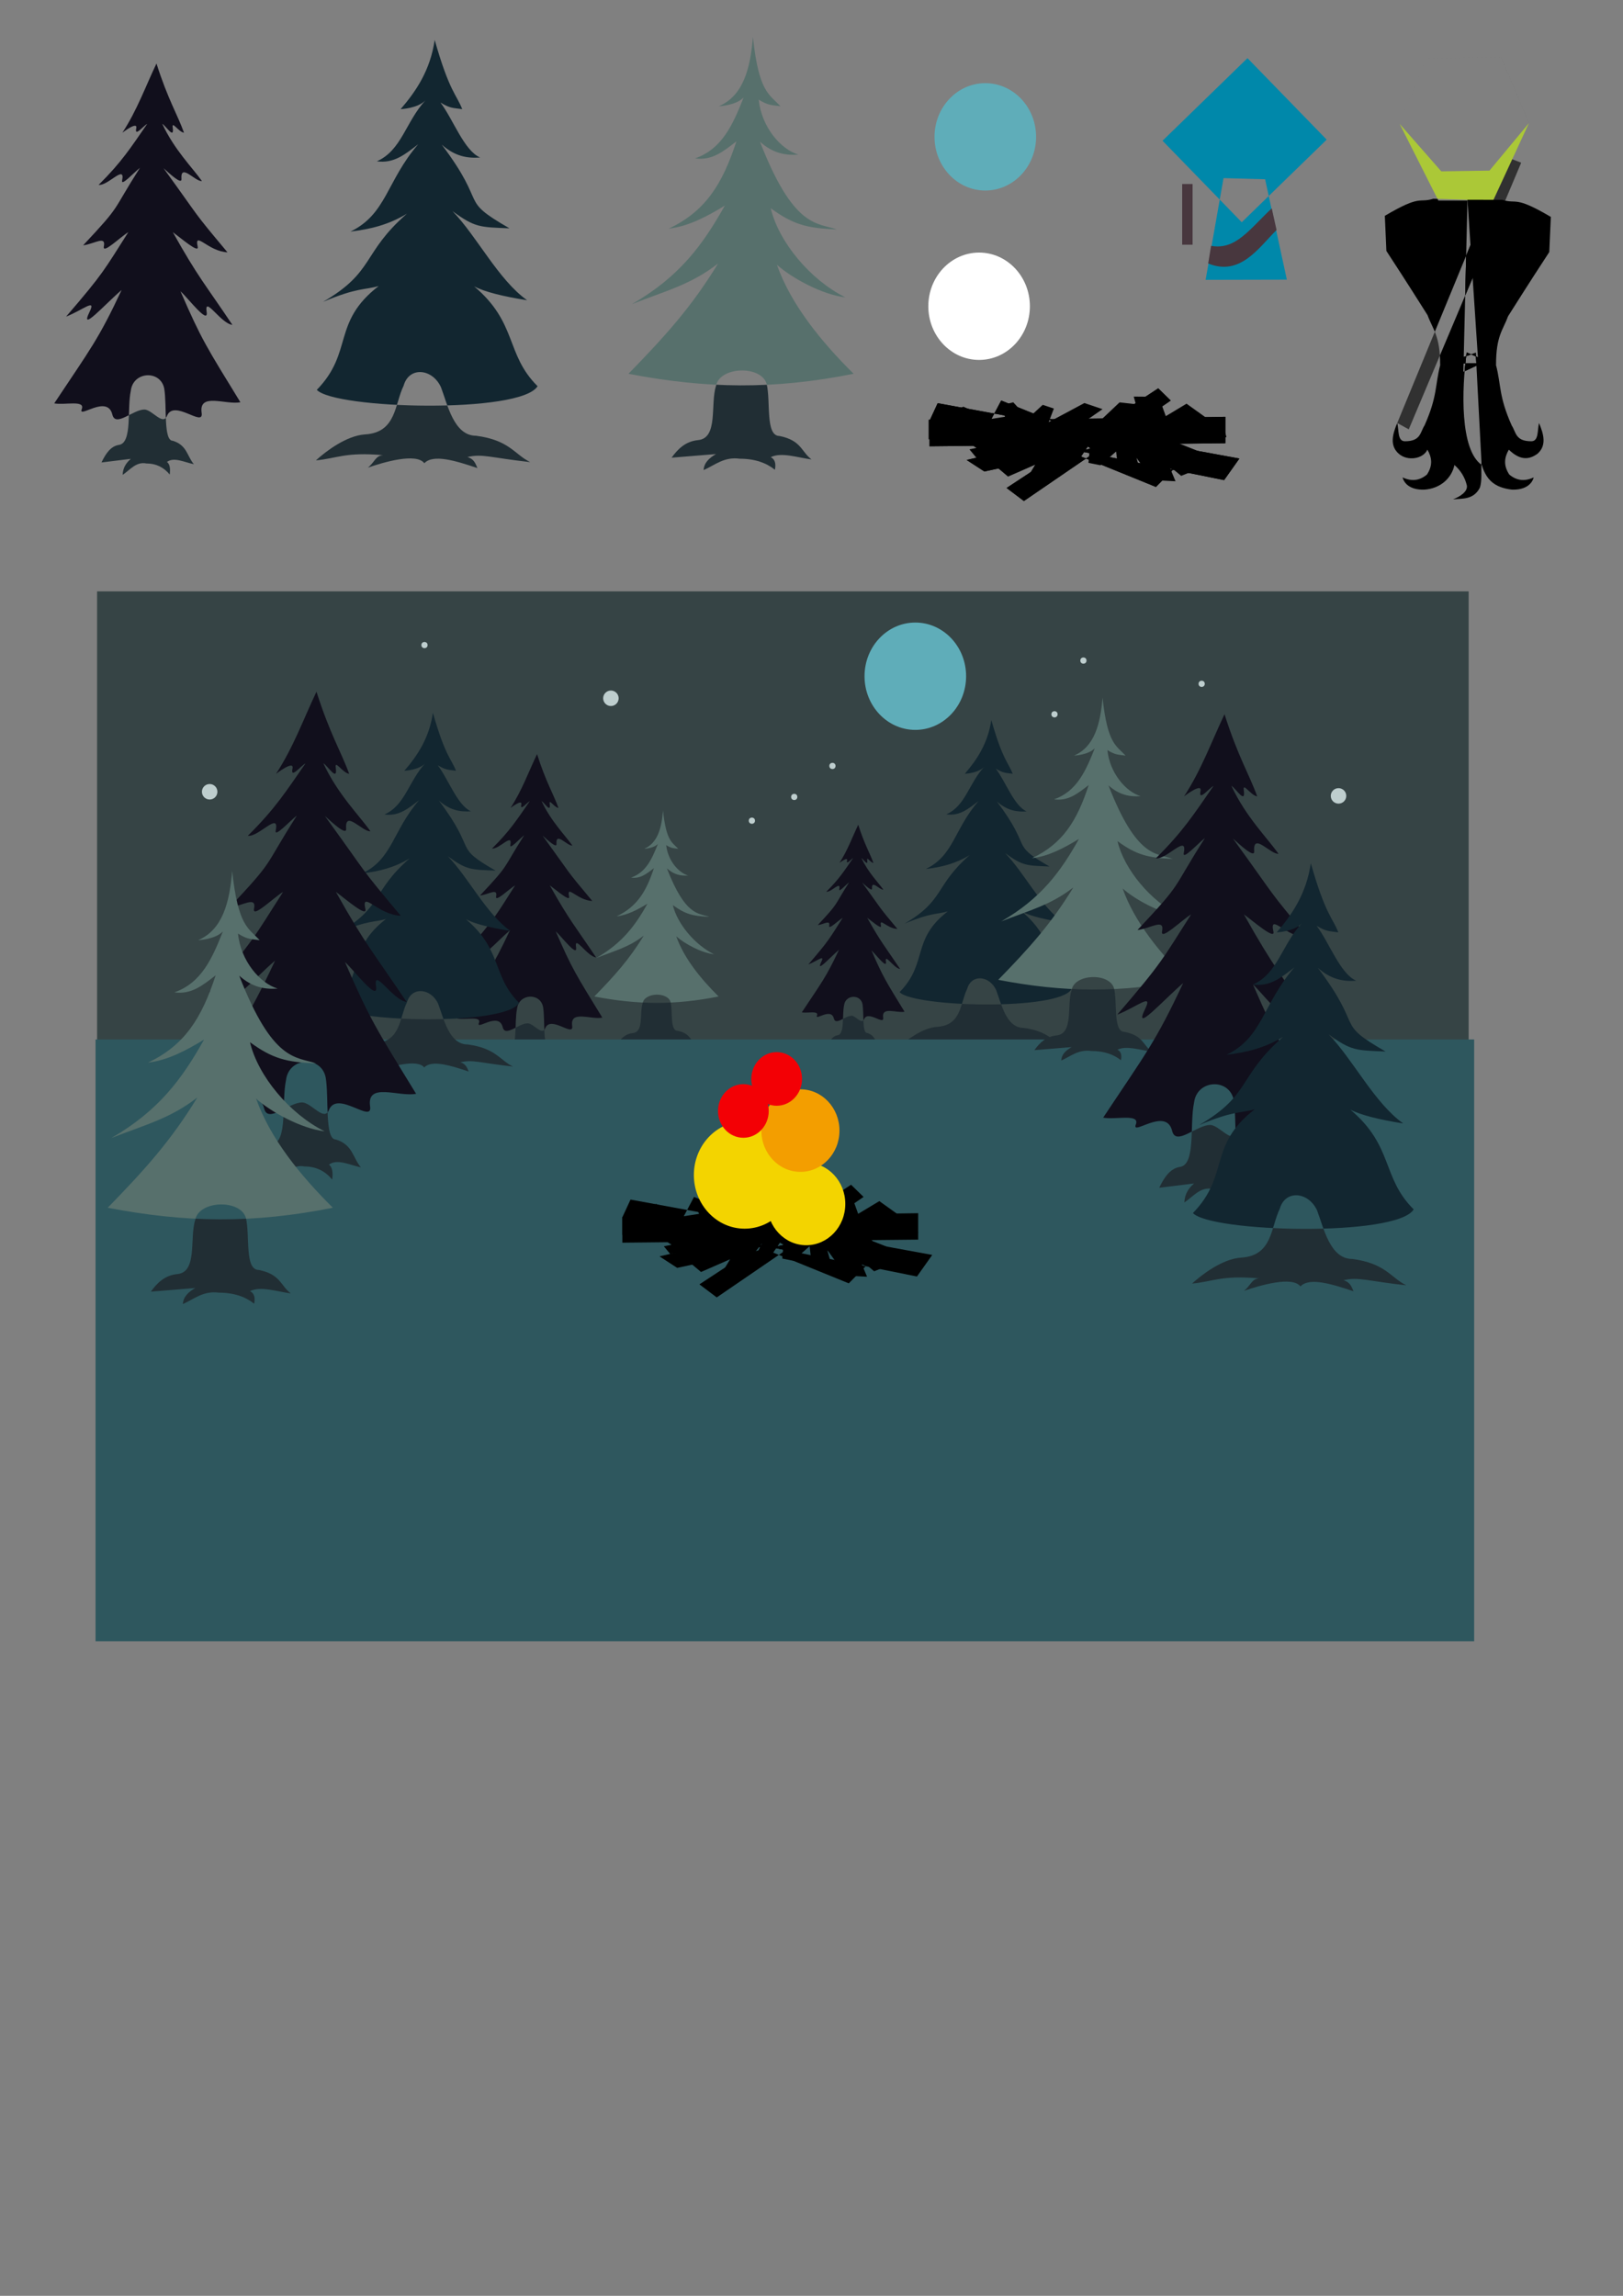 <?xml version="1.0" encoding="UTF-8" standalone="no"?>
<!-- Created with Inkscape (http://www.inkscape.org/) -->

<svg
   xmlns:dc="http://purl.org/dc/elements/1.1/"
   xmlns:cc="http://creativecommons.org/ns#"
   xmlns:rdf="http://www.w3.org/1999/02/22-rdf-syntax-ns#"
   xmlns:svg="http://www.w3.org/2000/svg"
   xmlns="http://www.w3.org/2000/svg"
   xmlns:xlink="http://www.w3.org/1999/xlink"
   xmlns:sodipodi="http://sodipodi.sourceforge.net/DTD/sodipodi-0.dtd"
   xmlns:inkscape="http://www.inkscape.org/namespaces/inkscape"
   width="210mm"
   height="297mm"
   viewBox="0 0 210 297"
   version="1.1"
   id="svg8"
   inkscape:version="0.92.3 (2405546, 2018-03-11)"
   sodipodi:docname="SamuraiJackInspiredConcept.svg"
   inkscape:export-filename="B:\Projetos\2019\2\Multiplayer-Dungeon-Adventure\Multiplayer-Dungeon-Adventure\PSD\SamuraiJackInspiredConcept.png"
   inkscape:export-xdpi="96"
   inkscape:export-ydpi="96">
  <rect x="0" y="0" width="210" height="297" fill="#808080" stroke="none"/>
  <defs
     id="defs2">
    <clipPath
       clipPathUnits="userSpaceOnUse"
       id="clipPath4630">
      <use
         x="0"
         y="0"
         xlink:href="#g4626"
         id="use4632"
         width="100%"
         height="100%" />
    </clipPath>
    <clipPath
       clipPathUnits="userSpaceOnUse"
       id="clipPath4640">
      <use
         x="0"
         y="0"
         xlink:href="#g4636"
         id="use4642"
         width="100%"
         height="100%" />
    </clipPath>
    <clipPath
       clipPathUnits="userSpaceOnUse"
       id="clipPath4650">
      <use
         x="0"
         y="0"
         xlink:href="#g4646"
         id="use4652"
         width="100%"
         height="100%" />
    </clipPath>
    <clipPath
       clipPathUnits="userSpaceOnUse"
       id="clipPath4650-7">
      <use
         x="0"
         y="0"
         xlink:href="#g4646-3"
         id="use4652-2"
         width="100%"
         height="100%" />
    </clipPath>
    <clipPath
       clipPathUnits="userSpaceOnUse"
       id="clipPath4640-9">
      <use
         x="0"
         y="0"
         xlink:href="#g4636-9"
         id="use4642-0"
         width="100%"
         height="100%" />
    </clipPath>
    <clipPath
       clipPathUnits="userSpaceOnUse"
       id="clipPath4640-1">
      <use
         x="0"
         y="0"
         xlink:href="#g4636-1"
         id="use4642-03"
         width="100%"
         height="100%" />
    </clipPath>
    <clipPath
       clipPathUnits="userSpaceOnUse"
       id="clipPath4630-4">
      <use
         x="0"
         y="0"
         xlink:href="#g4626-7"
         id="use4632-8"
         width="100%"
         height="100%" />
    </clipPath>
    <clipPath
       clipPathUnits="userSpaceOnUse"
       id="clipPath4650-5">
      <use
         x="0"
         y="0"
         xlink:href="#g4646-1"
         id="use4652-3"
         width="100%"
         height="100%" />
    </clipPath>
    <clipPath
       clipPathUnits="userSpaceOnUse"
       id="clipPath4650-5-5">
      <use
         x="0"
         y="0"
         xlink:href="#g4646-1-9"
         id="use4652-3-8"
         width="100%"
         height="100%" />
    </clipPath>
    <clipPath
       clipPathUnits="userSpaceOnUse"
       id="clipPath4650-5-5-2">
      <g
         id="use4652-3-8-4"
         inkscape:label="Clip">
        <path
           style="fill:#212e34;fill-opacity:1;stroke:none;stroke-width:0.215px;stroke-linecap:butt;stroke-linejoin:miter;stroke-opacity:1"
           d="m 132.922,165.999 c -0.507,2.355 0.22,6.775 -1.544,7.016 -1.045,0.161 -1.701,1.11 -2.251,2.272 l 3.795,-0.468 c -0.576,0.502 -1.021,1.115 -1.059,2.071 0.968,-0.639 1.741,-1.751 3.089,-1.47 1.312,0.005 2.272,0.544 3.003,1.429 0.104,-0.773 0.015,-1.348 -0.355,-1.63 0.905,-0.677 2.275,0.053 3.483,0.294 -0.887,-1.022 -0.871,-2.465 -2.733,-3.033 -1.238,9.8e-4 -0.735,-4.499 -1.103,-6.749 -0.477,-2.43 -4.019,-2.252 -4.325,0.267 z"
           id="path4912"
           inkscape:connector-curvature="0"
           sodipodi:nodetypes="cccccccccccc" />
        <path
           style="fill:#110f1c;fill-opacity:1;stroke:#000000;stroke-width:0.265px;stroke-linecap:butt;stroke-linejoin:miter;stroke-opacity:0.333"
           d="m 136.241,123.676 c 1.49,4.677 2.717,6.59 3.562,8.954 -0.717,-0.107 -1.596,-1.602 -1.462,-0.673 0.23,1.602 -0.849,-0.176 -1.352,-0.483 1.571,3.388 3.958,5.733 5.135,7.414 -0.892,0.065 -2.804,-2.391 -2.648,-0.276 0.06,0.807 -1.538,-0.69 -2.322,-1.393 4.978,6.858 3.58,5.28 8.275,10.88 -2.5,-0.101 -4.328,-2.868 -3.855,-0.723 0.208,0.945 -2.191,-1.132 -3.216,-1.88 3.241,5.802 4.198,6.756 7.706,11.99 -1.525,-0.179 -3.67,-3.885 -3.331,-1.678 0.269,1.756 -2.435,-1.821 -3.384,-2.665 2.741,6.311 3.362,7.19 7.75,14.354 -1.884,0.377 -5.416,-1.323 -5.012,1.383 0.29,1.942 -3.59,-1.845 -4.488,0.387 -0.525,1.304 -1.939,-0.829 -2.925,-0.826 -1.485,0.005 -3.731,2.341 -4.141,0.652 -0.648,-2.674 -4.481,0.625 -3.96,-0.705 0.48,-1.226 -2.22,-0.486 -3.561,-0.745 4.679,-7.043 5.698,-8.222 8.72,-14.666 -2.199,1.882 -5.537,5.663 -4.127,2.781 0.861,-1.76 -0.91,-0.181 -3.056,0.66 4.927,-5.722 4.909,-6.009 8.051,-10.925 -1.041,0.632 -3.388,2.945 -3.165,1.831 0.29,-1.445 -1.256,-0.295 -2.682,-0.128 5.103,-5.445 3.57,-4.103 7.35,-10.023 -0.786,0.606 -2.484,2.486 -2.304,1.614 0.437,-2.122 -1.862,0.753 -3.041,0.591 3.001,-2.974 4.154,-4.822 6.281,-7.884 -0.442,0.202 -1.677,1.765 -1.413,0.562 0.217,-0.99 -1.794,0.573 -1.794,0.573 1.902,-2.913 2.983,-5.962 4.41,-8.954 z"
           id="path4914"
           inkscape:connector-curvature="0"
           sodipodi:nodetypes="ccsccsccsccsccsssssccsccsccsccscc" />
      </g>
    </clipPath>
    <clipPath
       clipPathUnits="userSpaceOnUse"
       id="clipPath4630-2">
      <use
         x="0"
         y="0"
         xlink:href="#g4626-2"
         id="use4632-1"
         width="100%"
         height="100%" />
    </clipPath>
    <clipPath
       clipPathUnits="userSpaceOnUse"
       id="clipPath4640-3">
      <g
         style="fill:#122630;fill-opacity:1;stroke:none"
         id="use4642-1"
         inkscape:label="Clip">
        <path
           style="fill:#122630;fill-opacity:1;stroke:none;stroke-width:0.327px;stroke-linecap:butt;stroke-linejoin:miter;stroke-opacity:1"
           d="m 97.814,165.727 c -1.176,2.355 -0.906,6.066 -4.999,6.307 -2.424,0.161 -5.077,2.197 -6.353,3.358 2.627,-0.226 3.801,-1.117 8.7,-0.668 -0.982,0.032 -1.112,0.937 -1.978,1.61 2.038,-0.708 6.271,-1.951 7.305,-0.572 1.154,-1.223 4.088,-0.307 6.869,0.626 -0.245,-0.582 -0.445,-1.188 -1.294,-1.425 1.938,-0.464 2.961,0.084 8.122,0.655 -2.057,-1.022 -2.681,-2.843 -6.999,-3.411 -2.871,9.8e-4 -3.69,-4.027 -4.543,-6.276 -1.107,-2.43 -4.123,-2.724 -4.831,-0.205 z"
           id="path1288"
           inkscape:connector-curvature="0"
           sodipodi:nodetypes="cccccccccccc" />
        <path
           style="fill:#122630;fill-opacity:1;stroke:none;stroke-width:0.265px;stroke-linecap:butt;stroke-linejoin:miter;stroke-opacity:0.333"
           d="m 101.83,121.003 c 1.906,6.722 2.85,7.095 3.562,8.954 -1.174,-0.175 -1.522,-0.067 -2.814,-0.856 1.648,2.176 3.052,6.223 5.135,7.113 -1.671,0.121 -3.29,-0.162 -4.97,-1.669 6.134,8.147 2.012,6.94 8.764,10.828 -3.853,-0.156 -4.454,-0.093 -7.371,-2.22 3.173,3.266 5.905,8.857 9.655,11.526 -3.12,-0.496 -5.513,-1.088 -6.857,-1.799 5.636,4.742 4.026,8.758 8.209,12.917 -2.19,3.594 -26.233,2.966 -28.565,0.472 4.78,-4.905 1.905,-8.71 8.003,-13.427 -1.869,0.533 -2.746,0.167 -7.183,2.038 6.732,-3.918 4.971,-6.275 10.838,-11.399 -2.361,1.433 -4.747,2.013 -7.297,2.312 4.665,-2.261 4.643,-6.507 8.753,-11.292 -1.687,1.302 -3.138,2.509 -5.345,2.205 3.199,-1.418 3.727,-5.098 6.281,-7.884 -1.002,1.047 -3.207,1.136 -3.207,1.136 1.999,-2.312 3.845,-5.041 4.41,-8.954 z"
           id="path1290"
           inkscape:connector-curvature="0"
           sodipodi:nodetypes="cccccccccccccccccccc" />
      </g>
    </clipPath>
    <clipPath
       clipPathUnits="userSpaceOnUse"
       id="clipPath4630-3">
      <g
         id="use4632-0"
         inkscape:label="Clip">
        <path
           style="fill:#212e34;fill-opacity:1;stroke:none;stroke-width:0.265px;stroke-linecap:butt;stroke-linejoin:miter;stroke-opacity:1"
           d="m 64.849,163.46 c -0.768,2.355 0.334,6.775 -2.339,7.016 -1.583,0.161 -2.575,1.11 -3.408,2.272 l 5.746,-0.468 c -0.873,0.502 -1.547,1.115 -1.604,2.071 1.466,-0.639 2.637,-1.751 4.677,-1.47 1.987,0.005 3.441,0.544 4.547,1.429 0.157,-0.773 0.023,-1.348 -0.538,-1.63 1.371,-0.677 3.445,0.053 5.274,0.294 -1.343,-1.022 -1.318,-2.465 -4.138,-3.033 -1.875,9.8e-4 -1.114,-4.499 -1.67,-6.749 -0.723,-2.43 -6.086,-2.252 -6.548,0.267 z"
           id="path5068"
           inkscape:connector-curvature="0"
           sodipodi:nodetypes="cccccccccccc" />
        <path
           style="fill:#57706c;fill-opacity:1;stroke:#000000;stroke-width:0.265px;stroke-linecap:butt;stroke-linejoin:miter;stroke-opacity:0.333"
           d="m 69.624,118.33 c 0.77,7.174 2.116,7.392 3.562,8.954 -1.174,-0.175 -1.522,-0.067 -2.814,-0.856 0.368,3.555 2.856,6.435 5.135,7.113 -1.671,0.121 -3.29,-0.162 -4.97,-1.669 4.343,11.168 7.322,10.458 9.945,11.348 -3.853,-0.156 -5.635,-0.613 -8.553,-2.74 1.036,4.365 5.112,9.265 9.655,11.526 -3.04,-0.356 -6.949,-2.517 -8.853,-4.21 1.79,5.102 5.723,9.941 9.922,14.098 -10.282,2.06 -19.075,1.941 -29.132,0 4.78,-4.905 8.171,-8.657 11.593,-14.266 -3.472,2.719 -6.824,3.56 -11.125,5.245 6.163,-3.551 9.185,-7.713 11.994,-12.729 -2.361,1.433 -4.7,2.674 -7.25,2.973 4.735,-2.237 6.944,-5.74 8.753,-11.292 -1.687,1.302 -3.138,2.509 -5.345,2.205 3.536,-1.236 4.922,-4.454 6.281,-7.884 -1.002,1.047 -3.207,1.136 -3.207,1.136 3.154,-1.35 4.071,-4.853 4.41,-8.954 z"
           id="path5070"
           inkscape:connector-curvature="0"
           sodipodi:nodetypes="cccccccccccccccccccc" />
      </g>
    </clipPath>
    <clipPath
       clipPathUnits="userSpaceOnUse"
       id="clipPath4650-0">
      <use
         x="0"
         y="0"
         xlink:href="#g4646-4"
         id="use4652-6"
         width="100%"
         height="100%" />
    </clipPath>
    <clipPath
       clipPathUnits="userSpaceOnUse"
       id="clipPath4630-3-7">
      <use
         x="0"
         y="0"
         xlink:href="#g4626-8-7"
         id="use4632-0-1"
         width="100%"
         height="100%" />
    </clipPath>
    <clipPath
       clipPathUnits="userSpaceOnUse"
       id="clipPath1091">
      <use
         x="0"
         y="0"
         xlink:href="#g1087"
         id="use1093"
         width="100%"
         height="100%" />
    </clipPath>
    <clipPath
       clipPathUnits="userSpaceOnUse"
       id="clipPath1109">
      <use
         x="0"
         y="0"
         xlink:href="#g1105"
         id="use1111"
         width="100%"
         height="100%" />
    </clipPath>
    <clipPath
       clipPathUnits="userSpaceOnUse"
       id="clipPath1109-3">
      <use
         x="0"
         y="0"
         xlink:href="#g1105-3"
         id="use1111-1"
         width="100%"
         height="100%" />
    </clipPath>
    <clipPath
       clipPathUnits="userSpaceOnUse"
       id="clipPath1091-9">
      <use
         x="0"
         y="0"
         xlink:href="#g1087-7"
         id="use1093-4"
         width="100%"
         height="100%" />
    </clipPath>
    <clipPath
       clipPathUnits="userSpaceOnUse"
       id="clipPath1349">
      <g
         inkscape:label="Clip"
         id="use1351">
        <path
           sodipodi:nodetypes="ccccccc"
           inkscape:connector-curvature="0"
           id="path1373"
           d="m 61.81,170.943 -5.008,-9.922 3.496,-8.504 9.638,-0.095 3.591,8.504 -4.63,10.016 z"
           style="fill:#abc837;stroke:none;stroke-width:0.265px;stroke-linecap:butt;stroke-linejoin:miter;stroke-opacity:1" />
        <path
           inkscape:connector-curvature="0"
           id="path1375"
           d="m 50.408,190.059 23.119,-29.132 1.604,1.203 -23.52,29.132 z"
           style="fill:#313131;fill-opacity:1;stroke:none;stroke-width:0.265px;stroke-linecap:butt;stroke-linejoin:miter;stroke-opacity:1" />
        <path
           sodipodi:nodetypes="ccccccc"
           inkscape:connector-curvature="0"
           id="path1377"
           d="m 60.298,152.517 -3.496,8.504 5.386,6.142 6.237,-0.095 5.103,-6.142 -3.591,-8.504 -9.638,0.095"
           style="fill:#241c1c;stroke:none;stroke-width:0.265px;stroke-linecap:butt;stroke-linejoin:miter;stroke-opacity:1" />
        <path
           sodipodi:nodetypes="ccccccccc"
           inkscape:connector-curvature="0"
           id="path1379"
           d="m 61.81,170.943 c -1.928,0.608 -1.508,-0.61 -6.279,2.21 l 0.2,4.544 c 3.109,4.769 3.862,6.004 5.326,8.305 0.664,1.828 1.559,2.5 1.557,6.328 l 2.212,-0.082 h 2.8 l -1.401,-21.171 z"
           style="fill:#241c1f;stroke:none;stroke-width:0.265px;stroke-linecap:butt;stroke-linejoin:miter;stroke-opacity:1" />
        <path
           sodipodi:nodetypes="ccccccccccccccc"
           inkscape:connector-curvature="0"
           id="path1381"
           d="m 62.613,192.33 c -0.673,2.599 -0.334,4.017 -2.032,7.812 -0.552,0.831 -0.454,2.023 -2.485,2.033 -1.038,0.042 -0.808,-1.437 -1.039,-2.362 -0.598,1.416 -1.021,2.915 0.201,3.98 1.124,0.996 3.155,0.677 3.701,-0.533 0.535,0.94 0.765,1.966 -0.055,3.218 -0.923,0.771 -1.95,0.94 -3.157,0.373 0.19,0.752 0.942,1.628 2.788,1.583 2.072,-0.122 3.56,-1.46 3.922,-3.189 0.808,0.715 1.357,1.591 1.606,2.646 0.14,0.784 -0.864,1.447 -1.795,1.795 1.24,-0.11 2.647,0.064 3.467,-1.479 0.333,-0.924 0.146,-2.227 0.219,-3.34 l -0.739,-14.135"
           style="fill:#241c1f;fill-opacity:1;stroke:none;stroke-width:0.265px;stroke-linecap:butt;stroke-linejoin:miter;stroke-opacity:1" />
        <path
           sodipodi:nodetypes="ccccccccc"
           inkscape:connector-curvature="0"
           id="path1383"
           d="m 70.643,170.943 c 1.93,0.608 1.51,-0.61 6.286,2.21 l -0.201,4.544 c -3.112,4.769 -3.866,6.004 -5.331,8.305 -0.665,1.828 -1.56,2.5 -1.558,6.328 l -2.214,-0.082 -2.012,0.94 0.611,-22.112 z"
           style="fill:#241c1f;stroke:none;stroke-width:0.265px;stroke-linecap:butt;stroke-linejoin:miter;stroke-opacity:1" />
        <path
           sodipodi:nodetypes="ccccccccccc"
           inkscape:connector-curvature="0"
           id="path1385"
           d="m 69.839,192.33 c 0.674,2.599 0.334,4.017 2.034,7.812 0.553,0.831 0.454,2.023 2.487,2.033 1.039,0.042 0.809,-1.437 1.041,-2.362 0.598,1.416 1.022,2.915 -0.201,3.98 -1.192,0.868 -2.363,0.777 -3.705,-0.533 -0.536,0.94 -0.765,1.966 0.055,3.218 0.924,0.771 1.952,0.94 3.161,0.373 -0.19,0.752 -0.943,1.628 -2.79,1.583 -2.241,-0.256 -3.328,-1.226 -3.926,-3.189 -2.85,-1.952 -2.605,-9.814 -1.956,-14.56"
           style="fill:#241c1f;fill-opacity:1;stroke:none;stroke-width:0.265px;stroke-linecap:butt;stroke-linejoin:miter;stroke-opacity:1" />
      </g>
    </clipPath>
    <clipPath
       clipPathUnits="userSpaceOnUse"
       id="clipPath1361">
      <use
         x="0"
         y="0"
         xlink:href="#g1357"
         id="use1363"
         width="100%"
         height="100%" />
    </clipPath>
    <clipPath
       clipPathUnits="userSpaceOnUse"
       id="clipPath1407">
      <use
         x="0"
         y="0"
         xlink:href="#g1403"
         id="use1409"
         width="100%"
         height="100%" />
    </clipPath>
  </defs>
  <sodipodi:namedview
     id="base"
     pagecolor="#ffffff"
     bordercolor="#666666"
     borderopacity="1.0"
     inkscape:pageopacity="0.0"
     inkscape:pageshadow="2"
     inkscape:zoom="2.8"
     inkscape:cx="618.94079"
     inkscape:cy="1002.0059"
     inkscape:document-units="mm"
     inkscape:current-layer="g1403"
     showgrid="false"
     inkscape:window-width="1920"
     inkscape:window-height="1017"
     inkscape:window-x="-8"
     inkscape:window-y="-8"
     inkscape:window-maximized="1" />
  <g
     inkscape:label="Layer 1"
     inkscape:groupmode="layer"
     id="layer1">
    <g
       id="g4628"
       clip-path="url(#clipPath4630)"
       transform="translate(27.796,-113.539)"
       style="stroke:none"
       inkscape:export-xdpi="96"
       inkscape:export-ydpi="96">
      <g
         inkscape:label="Clip"
         id="g4626"
         style="stroke:none">
        <path
           sodipodi:nodetypes="cccccccccccc"
           inkscape:connector-curvature="0"
           id="path4592-4"
           d="m 64.849,163.46 c -0.768,2.355 0.334,6.775 -2.339,7.016 -1.583,0.161 -2.575,1.11 -3.408,2.272 l 5.746,-0.468 c -0.873,0.502 -1.547,1.115 -1.604,2.071 1.466,-0.639 2.637,-1.751 4.677,-1.47 1.987,0.005 3.441,0.544 4.547,1.429 0.157,-0.773 0.023,-1.348 -0.538,-1.63 1.371,-0.677 3.445,0.053 5.274,0.294 -1.343,-1.022 -1.318,-2.465 -4.138,-3.033 -1.875,9.8e-4 -1.114,-4.499 -1.67,-6.749 -0.723,-2.43 -6.086,-2.252 -6.548,0.267 z"
           style="fill:#212e34;fill-opacity:1;stroke:none;stroke-width:0.265px;stroke-linecap:butt;stroke-linejoin:miter;stroke-opacity:1" />
        <path
           sodipodi:nodetypes="cccccccccccccccccccc"
           inkscape:connector-curvature="0"
           id="path21"
           d="m 69.624,118.33 c 0.77,7.174 2.116,7.392 3.562,8.954 -1.174,-0.175 -1.522,-0.067 -2.814,-0.856 0.368,3.555 2.856,6.435 5.135,7.113 -1.671,0.121 -3.29,-0.162 -4.97,-1.669 4.343,11.168 7.322,10.458 9.945,11.348 -3.853,-0.156 -5.635,-0.613 -8.553,-2.74 1.036,4.365 5.112,9.265 9.655,11.526 -3.04,-0.356 -6.949,-2.517 -8.853,-4.21 1.79,5.102 5.723,9.941 9.922,14.098 -10.282,2.06 -19.075,1.941 -29.132,0 4.78,-4.905 8.171,-8.657 11.593,-14.266 -3.472,2.719 -6.824,3.56 -11.125,5.245 6.163,-3.551 9.185,-7.713 11.994,-12.729 -2.361,1.433 -4.7,2.674 -7.25,2.973 4.735,-2.237 6.944,-5.74 8.753,-11.292 -1.687,1.302 -3.138,2.509 -5.345,2.205 3.536,-1.236 4.922,-4.454 6.281,-7.884 -1.002,1.047 -3.207,1.136 -3.207,1.136 3.154,-1.35 4.071,-4.853 4.41,-8.954 z"
           style="fill:#57706c;fill-opacity:1;stroke:none;stroke-width:0.265px;stroke-linecap:butt;stroke-linejoin:miter;stroke-opacity:0.333" />
      </g>
    </g>
    <g
       id="g4638"
       clip-path="url(#clipPath4640)"
       transform="translate(-45.586,-115.836)"
       inkscape:export-xdpi="96"
       inkscape:export-ydpi="96">
      <g
         inkscape:label="Clip"
         id="g4636">
        <path
           sodipodi:nodetypes="cccccccccccc"
           inkscape:connector-curvature="0"
           id="path4592"
           d="m 97.814,165.727 c -1.176,2.355 -0.906,6.066 -4.999,6.307 -2.424,0.161 -5.077,2.197 -6.353,3.358 2.627,-0.226 3.801,-1.117 8.7,-0.668 -0.982,0.032 -1.112,0.937 -1.978,1.61 2.038,-0.708 6.271,-1.951 7.305,-0.572 1.154,-1.223 4.088,-0.307 6.869,0.626 -0.245,-0.582 -0.445,-1.188 -1.294,-1.425 1.938,-0.464 2.961,0.084 8.122,0.655 -2.057,-1.022 -2.681,-2.843 -6.999,-3.411 -2.871,9.8e-4 -3.69,-4.027 -4.543,-6.276 -1.107,-2.43 -4.123,-2.724 -4.831,-0.205 z"
           style="fill:#212e34;fill-opacity:1;stroke:none;stroke-width:0.327px;stroke-linecap:butt;stroke-linejoin:miter;stroke-opacity:1" />
        <path
           sodipodi:nodetypes="cccccccccccccccccccc"
           inkscape:connector-curvature="0"
           id="path21-3"
           d="m 101.83,121.003 c 1.906,6.722 2.85,7.095 3.562,8.954 -1.174,-0.175 -1.522,-0.067 -2.814,-0.856 1.648,2.176 3.052,6.223 5.135,7.113 -1.671,0.121 -3.29,-0.162 -4.97,-1.669 6.134,8.147 2.012,6.94 8.764,10.828 -3.853,-0.156 -4.454,-0.093 -7.371,-2.22 3.173,3.266 5.905,8.857 9.655,11.526 -3.12,-0.496 -5.513,-1.088 -6.857,-1.799 5.636,4.742 4.026,8.758 8.209,12.917 -2.19,3.594 -26.233,2.966 -28.565,0.472 4.78,-4.905 1.905,-8.71 8.003,-13.427 -1.869,0.533 -2.746,0.167 -7.183,2.038 6.732,-3.918 4.971,-6.275 10.838,-11.399 -2.361,1.433 -4.747,2.013 -7.297,2.312 4.665,-2.261 4.643,-6.507 8.753,-11.292 -1.687,1.302 -3.138,2.509 -5.345,2.205 3.199,-1.418 3.727,-5.098 6.281,-7.884 -1.002,1.047 -3.207,1.136 -3.207,1.136 1.999,-2.312 3.845,-5.041 4.41,-8.954 z"
           style="fill:#122630;fill-opacity:1;stroke:none;stroke-width:0.265px;stroke-linecap:butt;stroke-linejoin:miter;stroke-opacity:0.333" />
      </g>
    </g>
    <g
       id="g4648"
       clip-path="url(#clipPath4650)"
       transform="translate(-115.995,-115.46)"
       style="stroke:none;stroke-opacity:1"
       inkscape:export-xdpi="96"
       inkscape:export-ydpi="96">
      <g
         inkscape:label="Clip"
         id="g4646"
         style="stroke:none;stroke-opacity:1">
        <path
           sodipodi:nodetypes="cccccccccccc"
           inkscape:connector-curvature="0"
           id="path4592-4-2"
           d="m 132.922,165.999 c -0.507,2.355 0.22,6.775 -1.544,7.016 -1.045,0.161 -1.701,1.11 -2.251,2.272 l 3.795,-0.468 c -0.576,0.502 -1.021,1.115 -1.059,2.071 0.968,-0.639 1.741,-1.751 3.089,-1.47 1.312,0.005 2.272,0.544 3.003,1.429 0.104,-0.773 0.015,-1.348 -0.355,-1.63 0.905,-0.677 2.275,0.053 3.483,0.294 -0.887,-1.022 -0.871,-2.465 -2.733,-3.033 -1.238,9.8e-4 -0.735,-4.499 -1.103,-6.749 -0.477,-2.43 -4.019,-2.252 -4.325,0.267 z"
           style="fill:#212e34;fill-opacity:1;stroke:none;stroke-width:0.215px;stroke-linecap:butt;stroke-linejoin:miter;stroke-opacity:1" />
        <path
           sodipodi:nodetypes="ccsccsccsccsccsssssccsccsccsccscc"
           inkscape:connector-curvature="0"
           id="path21-8"
           d="m 136.241,123.676 c 1.49,4.677 2.717,6.59 3.562,8.954 -0.717,-0.107 -1.596,-1.602 -1.462,-0.673 0.23,1.602 -0.849,-0.176 -1.352,-0.483 1.571,3.388 3.958,5.733 5.135,7.414 -0.892,0.065 -2.804,-2.391 -2.648,-0.276 0.06,0.807 -1.538,-0.69 -2.322,-1.393 4.978,6.858 3.58,5.28 8.275,10.88 -2.5,-0.101 -4.328,-2.868 -3.855,-0.723 0.208,0.945 -2.191,-1.132 -3.216,-1.88 3.241,5.802 4.198,6.756 7.706,11.99 -1.525,-0.179 -3.67,-3.885 -3.331,-1.678 0.269,1.756 -2.435,-1.821 -3.384,-2.665 2.741,6.311 3.362,7.19 7.75,14.354 -1.884,0.377 -5.416,-1.323 -5.012,1.383 0.29,1.942 -3.59,-1.845 -4.488,0.387 -0.525,1.304 -1.939,-0.829 -2.925,-0.826 -1.485,0.005 -3.731,2.341 -4.141,0.652 -0.648,-2.674 -4.481,0.625 -3.96,-0.705 0.48,-1.226 -2.22,-0.486 -3.561,-0.745 4.679,-7.043 5.698,-8.222 8.72,-14.666 -2.199,1.882 -5.537,5.663 -4.127,2.781 0.861,-1.76 -0.91,-0.181 -3.056,0.66 4.927,-5.722 4.909,-6.009 8.051,-10.925 -1.041,0.632 -3.388,2.945 -3.165,1.831 0.29,-1.445 -1.256,-0.295 -2.682,-0.128 5.103,-5.445 3.57,-4.103 7.35,-10.023 -0.786,0.606 -2.484,2.486 -2.304,1.614 0.437,-2.122 -1.862,0.753 -3.041,0.591 3.001,-2.974 4.154,-4.822 6.281,-7.884 -0.442,0.202 -1.677,1.765 -1.413,0.562 0.217,-0.99 -1.794,0.573 -1.794,0.573 1.902,-2.913 2.983,-5.962 4.41,-8.954 z"
           style="fill:#110f1c;fill-opacity:1;stroke:none;stroke-width:0.265px;stroke-linecap:butt;stroke-linejoin:miter;stroke-opacity:1" />
      </g>
    </g>
    <rect
       style="fill:#364445;fill-opacity:1;stroke:none;stroke-width:0.287;stroke-opacity:0.333"
       id="rect4684"
       width="177.467"
       height="94.079"
       x="12.562"
       y="76.503"
       inkscape:export-xdpi="96"
       inkscape:export-ydpi="96" />
    <g
       id="g4628-0-9"
       clip-path="url(#clipPath4630-3-7)"
       transform="matrix(0.552,0,0,0.552,47.355,39.546)"
       inkscape:export-xdpi="96"
       inkscape:export-ydpi="96"
       style="stroke:none">
      <g
         inkscape:label="Clip"
         id="g4626-8-7"
         style="stroke:none">
        <path
           sodipodi:nodetypes="cccccccccccc"
           inkscape:connector-curvature="0"
           id="path4592-4-1-1"
           d="m 64.849,163.46 c -0.768,2.355 0.334,6.775 -2.339,7.016 -1.583,0.161 -2.575,1.11 -3.408,2.272 l 5.746,-0.468 c -0.873,0.502 -1.547,1.115 -1.604,2.071 1.466,-0.639 2.637,-1.751 4.677,-1.47 1.987,0.005 3.441,0.544 4.547,1.429 0.157,-0.773 0.023,-1.348 -0.538,-1.63 1.371,-0.677 3.445,0.053 5.274,0.294 -1.343,-1.022 -1.318,-2.465 -4.138,-3.033 -1.875,9.8e-4 -1.114,-4.499 -1.67,-6.749 -0.723,-2.43 -6.086,-2.252 -6.548,0.267 z"
           style="fill:#212e34;fill-opacity:1;stroke:none;stroke-width:0.265px;stroke-linecap:butt;stroke-linejoin:miter;stroke-opacity:1" />
        <path
           sodipodi:nodetypes="cccccccccccccccccccc"
           inkscape:connector-curvature="0"
           id="path21-6-0"
           d="m 69.624,118.33 c 0.77,7.174 2.116,7.392 3.562,8.954 -1.174,-0.175 -1.522,-0.067 -2.814,-0.856 0.368,3.555 2.856,6.435 5.135,7.113 -1.671,0.121 -3.29,-0.162 -4.97,-1.669 4.343,11.168 7.322,10.458 9.945,11.348 -3.853,-0.156 -5.635,-0.613 -8.553,-2.74 1.036,4.365 5.112,9.265 9.655,11.526 -3.04,-0.356 -6.949,-2.517 -8.853,-4.21 1.79,5.102 5.723,9.941 9.922,14.098 -10.282,2.06 -19.075,1.941 -29.132,0 4.78,-4.905 8.171,-8.657 11.593,-14.266 -3.472,2.719 -6.824,3.56 -11.125,5.245 6.163,-3.551 9.185,-7.713 11.994,-12.729 -2.361,1.433 -4.7,2.674 -7.25,2.973 4.735,-2.237 6.944,-5.74 8.753,-11.292 -1.687,1.302 -3.138,2.509 -5.345,2.205 3.536,-1.236 4.922,-4.454 6.281,-7.884 -1.002,1.047 -3.207,1.136 -3.207,1.136 3.154,-1.35 4.071,-4.853 4.41,-8.954 z"
           style="fill:#57706c;fill-opacity:1;stroke:none;stroke-width:0.265px;stroke-linecap:butt;stroke-linejoin:miter;stroke-opacity:0.333" />
      </g>
    </g>
    <g
       id="g4648-77"
       clip-path="url(#clipPath4650-0)"
       transform="matrix(0.552,0,0,0.552,35.841,38.424)"
       inkscape:export-xdpi="96"
       inkscape:export-ydpi="96"
       style="stroke:none">
      <g
         inkscape:label="Clip"
         id="g4646-4"
         style="stroke:none">
        <path
           sodipodi:nodetypes="cccccccccccc"
           inkscape:connector-curvature="0"
           id="path4592-4-2-0"
           d="m 132.922,165.999 c -0.507,2.355 0.22,6.775 -1.544,7.016 -1.045,0.161 -1.701,1.11 -2.251,2.272 l 3.795,-0.468 c -0.576,0.502 -1.021,1.115 -1.059,2.071 0.968,-0.639 1.741,-1.751 3.089,-1.47 1.312,0.005 2.272,0.544 3.003,1.429 0.104,-0.773 0.015,-1.348 -0.355,-1.63 0.905,-0.677 2.275,0.053 3.483,0.294 -0.887,-1.022 -0.871,-2.465 -2.733,-3.033 -1.238,9.8e-4 -0.735,-4.499 -1.103,-6.749 -0.477,-2.43 -4.019,-2.252 -4.325,0.267 z"
           style="fill:#212e34;fill-opacity:1;stroke:none;stroke-width:0.215px;stroke-linecap:butt;stroke-linejoin:miter;stroke-opacity:1" />
        <path
           sodipodi:nodetypes="ccsccsccsccsccsssssccsccsccsccscc"
           inkscape:connector-curvature="0"
           id="path21-8-6"
           d="m 136.241,123.676 c 1.49,4.677 2.717,6.59 3.562,8.954 -0.717,-0.107 -1.596,-1.602 -1.462,-0.673 0.23,1.602 -0.849,-0.176 -1.352,-0.483 1.571,3.388 3.958,5.733 5.135,7.414 -0.892,0.065 -2.804,-2.391 -2.648,-0.276 0.06,0.807 -1.538,-0.69 -2.322,-1.393 4.978,6.858 3.58,5.28 8.275,10.88 -2.5,-0.101 -4.328,-2.868 -3.855,-0.723 0.208,0.945 -2.191,-1.132 -3.216,-1.88 3.241,5.802 4.198,6.756 7.706,11.99 -1.525,-0.179 -3.67,-3.885 -3.331,-1.678 0.269,1.756 -2.435,-1.821 -3.384,-2.665 2.741,6.311 3.362,7.19 7.75,14.354 -1.884,0.377 -5.416,-1.323 -5.012,1.383 0.29,1.942 -3.59,-1.845 -4.488,0.387 -0.525,1.304 -1.939,-0.829 -2.925,-0.826 -1.485,0.005 -3.731,2.341 -4.141,0.652 -0.648,-2.674 -4.481,0.625 -3.96,-0.705 0.48,-1.226 -2.22,-0.486 -3.561,-0.745 4.679,-7.043 5.698,-8.222 8.72,-14.666 -2.199,1.882 -5.537,5.663 -4.127,2.781 0.861,-1.76 -0.91,-0.181 -3.056,0.66 4.927,-5.722 4.909,-6.009 8.051,-10.925 -1.041,0.632 -3.388,2.945 -3.165,1.831 0.29,-1.445 -1.256,-0.295 -2.682,-0.128 5.103,-5.445 3.57,-4.103 7.35,-10.023 -0.786,0.606 -2.484,2.486 -2.304,1.614 0.437,-2.122 -1.862,0.753 -3.041,0.591 3.001,-2.974 4.154,-4.822 6.281,-7.884 -0.442,0.202 -1.677,1.765 -1.413,0.562 0.217,-0.99 -1.794,0.573 -1.794,0.573 1.902,-2.913 2.983,-5.962 4.41,-8.954 z"
           style="fill:#110f1c;fill-opacity:1;stroke:none;stroke-width:0.265px;stroke-linecap:butt;stroke-linejoin:miter;stroke-opacity:0.333" />
      </g>
    </g>
    <g
       id="g4648-0"
       clip-path="url(#clipPath4650-7)"
       transform="matrix(0.778,0,0,0.778,-36.508,1.335)"
       inkscape:export-xdpi="96"
       inkscape:export-ydpi="96"
       style="stroke:none">
      <g
         inkscape:label="Clip"
         id="g4646-3"
         style="stroke:none">
        <path
           sodipodi:nodetypes="cccccccccccc"
           inkscape:connector-curvature="0"
           id="path4592-4-2-8"
           d="m 132.922,165.999 c -0.507,2.355 0.22,6.775 -1.544,7.016 -1.045,0.161 -1.701,1.11 -2.251,2.272 l 3.795,-0.468 c -0.576,0.502 -1.021,1.115 -1.059,2.071 0.968,-0.639 1.741,-1.751 3.089,-1.47 1.312,0.005 2.272,0.544 3.003,1.429 0.104,-0.773 0.015,-1.348 -0.355,-1.63 0.905,-0.677 2.275,0.053 3.483,0.294 -0.887,-1.022 -0.871,-2.465 -2.733,-3.033 -1.238,9.8e-4 -0.735,-4.499 -1.103,-6.749 -0.477,-2.43 -4.019,-2.252 -4.325,0.267 z"
           style="fill:#212e34;fill-opacity:1;stroke:none;stroke-width:0.215px;stroke-linecap:butt;stroke-linejoin:miter;stroke-opacity:1" />
        <path
           sodipodi:nodetypes="ccsccsccsccsccsssssccsccsccsccscc"
           inkscape:connector-curvature="0"
           id="path21-8-4"
           d="m 136.241,123.676 c 1.49,4.677 2.717,6.59 3.562,8.954 -0.717,-0.107 -1.596,-1.602 -1.462,-0.673 0.23,1.602 -0.849,-0.176 -1.352,-0.483 1.571,3.388 3.958,5.733 5.135,7.414 -0.892,0.065 -2.804,-2.391 -2.648,-0.276 0.06,0.807 -1.538,-0.69 -2.322,-1.393 4.978,6.858 3.58,5.28 8.275,10.88 -2.5,-0.101 -4.328,-2.868 -3.855,-0.723 0.208,0.945 -2.191,-1.132 -3.216,-1.88 3.241,5.802 4.198,6.756 7.706,11.99 -1.525,-0.179 -3.67,-3.885 -3.331,-1.678 0.269,1.756 -2.435,-1.821 -3.384,-2.665 2.741,6.311 3.362,7.19 7.75,14.354 -1.884,0.377 -5.416,-1.323 -5.012,1.383 0.29,1.942 -3.59,-1.845 -4.488,0.387 -0.525,1.304 -1.939,-0.829 -2.925,-0.826 -1.485,0.005 -3.731,2.341 -4.141,0.652 -0.648,-2.674 -4.481,0.625 -3.96,-0.705 0.48,-1.226 -2.22,-0.486 -3.561,-0.745 4.679,-7.043 5.698,-8.222 8.72,-14.666 -2.199,1.882 -5.537,5.663 -4.127,2.781 0.861,-1.76 -0.91,-0.181 -3.056,0.66 4.927,-5.722 4.909,-6.009 8.051,-10.925 -1.041,0.632 -3.388,2.945 -3.165,1.831 0.29,-1.445 -1.256,-0.295 -2.682,-0.128 5.103,-5.445 3.57,-4.103 7.35,-10.023 -0.786,0.606 -2.484,2.486 -2.304,1.614 0.437,-2.122 -1.862,0.753 -3.041,0.591 3.001,-2.974 4.154,-4.822 6.281,-7.884 -0.442,0.202 -1.677,1.765 -1.413,0.562 0.217,-0.99 -1.794,0.573 -1.794,0.573 1.902,-2.913 2.983,-5.962 4.41,-8.954 z"
           style="fill:#110f1c;fill-opacity:1;stroke:none;stroke-width:0.265px;stroke-linecap:butt;stroke-linejoin:miter;stroke-opacity:0.333" />
      </g>
    </g>
    <g
       id="g4638-0"
       clip-path="url(#clipPath4640-1)"
       transform="matrix(0.778,0,0,0.778,49.041,-1.005)"
       inkscape:export-xdpi="96"
       inkscape:export-ydpi="96"
       style="stroke:none">
      <g
         inkscape:label="Clip"
         id="g4636-1"
         style="stroke:none">
        <path
           sodipodi:nodetypes="cccccccccccc"
           inkscape:connector-curvature="0"
           id="path4592-7"
           d="m 97.814,165.727 c -1.176,2.355 -0.906,6.066 -4.999,6.307 -2.424,0.161 -5.077,2.197 -6.353,3.358 2.627,-0.226 3.801,-1.117 8.7,-0.668 -0.982,0.032 -1.112,0.937 -1.978,1.61 2.038,-0.708 6.271,-1.951 7.305,-0.572 1.154,-1.223 4.088,-0.307 6.869,0.626 -0.245,-0.582 -0.445,-1.188 -1.294,-1.425 1.938,-0.464 2.961,0.084 8.122,0.655 -2.057,-1.022 -2.681,-2.843 -6.999,-3.411 -2.871,9.8e-4 -3.69,-4.027 -4.543,-6.276 -1.107,-2.43 -4.123,-2.724 -4.831,-0.205 z"
           style="fill:#212e34;fill-opacity:1;stroke:none;stroke-width:0.327px;stroke-linecap:butt;stroke-linejoin:miter;stroke-opacity:1" />
        <path
           sodipodi:nodetypes="cccccccccccccccccccc"
           inkscape:connector-curvature="0"
           id="path21-3-8"
           d="m 101.83,121.003 c 1.906,6.722 2.85,7.095 3.562,8.954 -1.174,-0.175 -1.522,-0.067 -2.814,-0.856 1.648,2.176 3.052,6.223 5.135,7.113 -1.671,0.121 -3.29,-0.162 -4.97,-1.669 6.134,8.147 2.012,6.94 8.764,10.828 -3.853,-0.156 -4.454,-0.093 -7.371,-2.22 3.173,3.266 5.905,8.857 9.655,11.526 -3.12,-0.496 -5.513,-1.088 -6.857,-1.799 5.636,4.742 4.026,8.758 8.209,12.917 -2.19,3.594 -26.233,2.966 -28.565,0.472 4.78,-4.905 1.905,-8.71 8.003,-13.427 -1.869,0.533 -2.746,0.167 -7.183,2.038 6.732,-3.918 4.971,-6.275 10.838,-11.399 -2.361,1.433 -4.747,2.013 -7.297,2.312 4.665,-2.261 4.643,-6.507 8.753,-11.292 -1.687,1.302 -3.138,2.509 -5.345,2.205 3.199,-1.418 3.727,-5.098 6.281,-7.884 -1.002,1.047 -3.207,1.136 -3.207,1.136 1.999,-2.312 3.845,-5.041 4.41,-8.954 z"
           style="fill:#122630;fill-opacity:1;stroke:none;stroke-width:0.265px;stroke-linecap:butt;stroke-linejoin:miter;stroke-opacity:0.333" />
      </g>
    </g>
    <rect
       style="fill:#2e575e;fill-opacity:1;stroke:none;stroke-width:0.318;stroke-opacity:0.333"
       id="rect5074"
       width="178.38"
       height="77.863"
       x="12.363"
       y="134.47"
       inkscape:export-xdpi="96"
       inkscape:export-ydpi="96" />
    <g
       id="g4638-4"
       clip-path="url(#clipPath4640-9)"
       transform="matrix(0.838,0,0,0.838,-29.32,-9.192)"
       inkscape:export-xdpi="96"
       inkscape:export-ydpi="96"
       style="stroke:none">
      <g
         inkscape:label="Clip"
         id="g4636-9"
         style="stroke:none">
        <path
           sodipodi:nodetypes="cccccccccccc"
           inkscape:connector-curvature="0"
           id="path4592-0"
           d="m 97.814,165.727 c -1.176,2.355 -0.906,6.066 -4.999,6.307 -2.424,0.161 -5.077,2.197 -6.353,3.358 2.627,-0.226 3.801,-1.117 8.7,-0.668 -0.982,0.032 -1.112,0.937 -1.978,1.61 2.038,-0.708 6.271,-1.951 7.305,-0.572 1.154,-1.223 4.088,-0.307 6.869,0.626 -0.245,-0.582 -0.445,-1.188 -1.294,-1.425 1.938,-0.464 2.961,0.084 8.122,0.655 -2.057,-1.022 -2.681,-2.843 -6.999,-3.411 -2.871,9.8e-4 -3.69,-4.027 -4.543,-6.276 -1.107,-2.43 -4.123,-2.724 -4.831,-0.205 z"
           style="fill:#212e34;fill-opacity:1;stroke:none;stroke-width:0.327px;stroke-linecap:butt;stroke-linejoin:miter;stroke-opacity:1" />
        <path
           sodipodi:nodetypes="cccccccccccccccccccc"
           inkscape:connector-curvature="0"
           id="path21-3-4"
           d="m 101.83,121.003 c 1.906,6.722 2.85,7.095 3.562,8.954 -1.174,-0.175 -1.522,-0.067 -2.814,-0.856 1.648,2.176 3.052,6.223 5.135,7.113 -1.671,0.121 -3.29,-0.162 -4.97,-1.669 6.134,8.147 2.012,6.94 8.764,10.828 -3.853,-0.156 -4.454,-0.093 -7.371,-2.22 3.173,3.266 5.905,8.857 9.655,11.526 -3.12,-0.496 -5.513,-1.088 -6.857,-1.799 5.636,4.742 4.026,8.758 8.209,12.917 -2.19,3.594 -26.233,2.966 -28.565,0.472 4.78,-4.905 1.905,-8.71 8.003,-13.427 -1.869,0.533 -2.746,0.167 -7.183,2.038 6.732,-3.918 4.971,-6.275 10.838,-11.399 -2.361,1.433 -4.747,2.013 -7.297,2.312 4.665,-2.261 4.643,-6.507 8.753,-11.292 -1.687,1.302 -3.138,2.509 -5.345,2.205 3.199,-1.418 3.727,-5.098 6.281,-7.884 -1.002,1.047 -3.207,1.136 -3.207,1.136 1.999,-2.312 3.845,-5.041 4.41,-8.954 z"
           style="fill:#122630;fill-opacity:1;stroke:none;stroke-width:0.265px;stroke-linecap:butt;stroke-linejoin:miter;stroke-opacity:0.333" />
      </g>
    </g>
    <g
       id="g4628-8"
       clip-path="url(#clipPath4630-4)"
       transform="matrix(0.838,0,0,0.838,84.313,-8.911)"
       inkscape:export-xdpi="96"
       inkscape:export-ydpi="96"
       style="stroke:none">
      <g
         inkscape:label="Clip"
         id="g4626-7"
         style="stroke:none">
        <path
           sodipodi:nodetypes="cccccccccccc"
           inkscape:connector-curvature="0"
           id="path4592-4-8"
           d="m 64.849,163.46 c -0.768,2.355 0.334,6.775 -2.339,7.016 -1.583,0.161 -2.575,1.11 -3.408,2.272 l 5.746,-0.468 c -0.873,0.502 -1.547,1.115 -1.604,2.071 1.466,-0.639 2.637,-1.751 4.677,-1.47 1.987,0.005 3.441,0.544 4.547,1.429 0.157,-0.773 0.023,-1.348 -0.538,-1.63 1.371,-0.677 3.445,0.053 5.274,0.294 -1.343,-1.022 -1.318,-2.465 -4.138,-3.033 -1.875,9.8e-4 -1.114,-4.499 -1.67,-6.749 -0.723,-2.43 -6.086,-2.252 -6.548,0.267 z"
           style="fill:#212e34;fill-opacity:1;stroke:none;stroke-width:0.265px;stroke-linecap:butt;stroke-linejoin:miter;stroke-opacity:1" />
        <path
           sodipodi:nodetypes="cccccccccccccccccccc"
           inkscape:connector-curvature="0"
           id="path21-5"
           d="m 69.624,118.33 c 0.77,7.174 2.116,7.392 3.562,8.954 -1.174,-0.175 -1.522,-0.067 -2.814,-0.856 0.368,3.555 2.856,6.435 5.135,7.113 -1.671,0.121 -3.29,-0.162 -4.97,-1.669 4.343,11.168 7.322,10.458 9.945,11.348 -3.853,-0.156 -5.635,-0.613 -8.553,-2.74 1.036,4.365 5.112,9.265 9.655,11.526 -3.04,-0.356 -6.949,-2.517 -8.853,-4.21 1.79,5.102 5.723,9.941 9.922,14.098 -10.282,2.06 -19.075,1.941 -29.132,0 4.78,-4.905 8.171,-8.657 11.593,-14.266 -3.472,2.719 -6.824,3.56 -11.125,5.245 6.163,-3.551 9.185,-7.713 11.994,-12.729 -2.361,1.433 -4.7,2.674 -7.25,2.973 4.735,-2.237 6.944,-5.74 8.753,-11.292 -1.687,1.302 -3.138,2.509 -5.345,2.205 3.536,-1.236 4.922,-4.454 6.281,-7.884 -1.002,1.047 -3.207,1.136 -3.207,1.136 3.154,-1.35 4.071,-4.853 4.41,-8.954 z"
           style="fill:#57706c;fill-opacity:1;stroke:none;stroke-width:0.265px;stroke-linecap:butt;stroke-linejoin:miter;stroke-opacity:0.333" />
      </g>
    </g>
    <g
       id="g4648-7"
       clip-path="url(#clipPath4650-5)"
       transform="matrix(1.187,0,0,1.187,-120.769,-57.321)"
       inkscape:export-xdpi="96"
       inkscape:export-ydpi="96"
       style="stroke:none">
      <g
         inkscape:label="Clip"
         id="g4646-1"
         style="stroke:none">
        <path
           sodipodi:nodetypes="cccccccccccc"
           inkscape:connector-curvature="0"
           id="path4592-4-2-4"
           d="m 132.922,165.999 c -0.507,2.355 0.22,6.775 -1.544,7.016 -1.045,0.161 -1.701,1.11 -2.251,2.272 l 3.795,-0.468 c -0.576,0.502 -1.021,1.115 -1.059,2.071 0.968,-0.639 1.741,-1.751 3.089,-1.47 1.312,0.005 2.272,0.544 3.003,1.429 0.104,-0.773 0.015,-1.348 -0.355,-1.63 0.905,-0.677 2.275,0.053 3.483,0.294 -0.887,-1.022 -0.871,-2.465 -2.733,-3.033 -1.238,9.8e-4 -0.735,-4.499 -1.103,-6.749 -0.477,-2.43 -4.019,-2.252 -4.325,0.267 z"
           style="fill:#212e34;fill-opacity:1;stroke:none;stroke-width:0.215px;stroke-linecap:butt;stroke-linejoin:miter;stroke-opacity:1" />
        <path
           sodipodi:nodetypes="ccsccsccsccsccsssssccsccsccsccscc"
           inkscape:connector-curvature="0"
           id="path21-8-2"
           d="m 136.241,123.676 c 1.49,4.677 2.717,6.59 3.562,8.954 -0.717,-0.107 -1.596,-1.602 -1.462,-0.673 0.23,1.602 -0.849,-0.176 -1.352,-0.483 1.571,3.388 3.958,5.733 5.135,7.414 -0.892,0.065 -2.804,-2.391 -2.648,-0.276 0.06,0.807 -1.538,-0.69 -2.322,-1.393 4.978,6.858 3.58,5.28 8.275,10.88 -2.5,-0.101 -4.328,-2.868 -3.855,-0.723 0.208,0.945 -2.191,-1.132 -3.216,-1.88 3.241,5.802 4.198,6.756 7.706,11.99 -1.525,-0.179 -3.67,-3.885 -3.331,-1.678 0.269,1.756 -2.435,-1.821 -3.384,-2.665 2.741,6.311 3.362,7.19 7.75,14.354 -1.884,0.377 -5.416,-1.323 -5.012,1.383 0.29,1.942 -3.59,-1.845 -4.488,0.387 -0.525,1.304 -1.939,-0.829 -2.925,-0.826 -1.485,0.005 -3.731,2.341 -4.141,0.652 -0.648,-2.674 -4.481,0.625 -3.96,-0.705 0.48,-1.226 -2.22,-0.486 -3.561,-0.745 4.679,-7.043 5.698,-8.222 8.72,-14.666 -2.199,1.882 -5.537,5.663 -4.127,2.781 0.861,-1.76 -0.91,-0.181 -3.056,0.66 4.927,-5.722 4.909,-6.009 8.051,-10.925 -1.041,0.632 -3.388,2.945 -3.165,1.831 0.29,-1.445 -1.256,-0.295 -2.682,-0.128 5.103,-5.445 3.57,-4.103 7.35,-10.023 -0.786,0.606 -2.484,2.486 -2.304,1.614 0.437,-2.122 -1.862,0.753 -3.041,0.591 3.001,-2.974 4.154,-4.822 6.281,-7.884 -0.442,0.202 -1.677,1.765 -1.413,0.562 0.217,-0.99 -1.794,0.573 -1.794,0.573 1.902,-2.913 2.983,-5.962 4.41,-8.954 z"
           style="fill:#110f1c;fill-opacity:1;stroke:none;stroke-width:0.265px;stroke-linecap:butt;stroke-linejoin:miter;stroke-opacity:0.333" />
      </g>
    </g>
    <g
       id="g4648-7-0"
       clip-path="url(#clipPath4650-5-5)"
       transform="matrix(1.187,0,0,1.187,-3.278,-54.408)"
       inkscape:export-xdpi="96"
       inkscape:export-ydpi="96"
       style="stroke:none">
      <g
         inkscape:label="Clip"
         id="g4646-1-9"
         style="stroke:none">
        <path
           sodipodi:nodetypes="cccccccccccc"
           inkscape:connector-curvature="0"
           id="path4592-4-2-4-8"
           d="m 132.922,165.999 c -0.507,2.355 0.22,6.775 -1.544,7.016 -1.045,0.161 -1.701,1.11 -2.251,2.272 l 3.795,-0.468 c -0.576,0.502 -1.021,1.115 -1.059,2.071 0.968,-0.639 1.741,-1.751 3.089,-1.47 1.312,0.005 2.272,0.544 3.003,1.429 0.104,-0.773 0.015,-1.348 -0.355,-1.63 0.905,-0.677 2.275,0.053 3.483,0.294 -0.887,-1.022 -0.871,-2.465 -2.733,-3.033 -1.238,9.8e-4 -0.735,-4.499 -1.103,-6.749 -0.477,-2.43 -4.019,-2.252 -4.325,0.267 z"
           style="fill:#212e34;fill-opacity:1;stroke:none;stroke-width:0.215px;stroke-linecap:butt;stroke-linejoin:miter;stroke-opacity:1" />
        <path
           sodipodi:nodetypes="ccsccsccsccsccsssssccsccsccsccscc"
           inkscape:connector-curvature="0"
           id="path21-8-2-4"
           d="m 136.241,123.676 c 1.49,4.677 2.717,6.59 3.562,8.954 -0.717,-0.107 -1.596,-1.602 -1.462,-0.673 0.23,1.602 -0.849,-0.176 -1.352,-0.483 1.571,3.388 3.958,5.733 5.135,7.414 -0.892,0.065 -2.804,-2.391 -2.648,-0.276 0.06,0.807 -1.538,-0.69 -2.322,-1.393 4.978,6.858 3.58,5.28 8.275,10.88 -2.5,-0.101 -4.328,-2.868 -3.855,-0.723 0.208,0.945 -2.191,-1.132 -3.216,-1.88 3.241,5.802 4.198,6.756 7.706,11.99 -1.525,-0.179 -3.67,-3.885 -3.331,-1.678 0.269,1.756 -2.435,-1.821 -3.384,-2.665 2.741,6.311 3.362,7.19 7.75,14.354 -1.884,0.377 -5.416,-1.323 -5.012,1.383 0.29,1.942 -3.59,-1.845 -4.488,0.387 -0.525,1.304 -1.939,-0.829 -2.925,-0.826 -1.485,0.005 -3.731,2.341 -4.141,0.652 -0.648,-2.674 -4.481,0.625 -3.96,-0.705 0.48,-1.226 -2.22,-0.486 -3.561,-0.745 4.679,-7.043 5.698,-8.222 8.72,-14.666 -2.199,1.882 -5.537,5.663 -4.127,2.781 0.861,-1.76 -0.91,-0.181 -3.056,0.66 4.927,-5.722 4.909,-6.009 8.051,-10.925 -1.041,0.632 -3.388,2.945 -3.165,1.831 0.29,-1.445 -1.256,-0.295 -2.682,-0.128 5.103,-5.445 3.57,-4.103 7.35,-10.023 -0.786,0.606 -2.484,2.486 -2.304,1.614 0.437,-2.122 -1.862,0.753 -3.041,0.591 3.001,-2.974 4.154,-4.822 6.281,-7.884 -0.442,0.202 -1.677,1.765 -1.413,0.562 0.217,-0.99 -1.794,0.573 -1.794,0.573 1.902,-2.913 2.983,-5.962 4.41,-8.954 z"
           style="fill:#110f1c;fill-opacity:1;stroke:none;stroke-width:0.265px;stroke-linecap:butt;stroke-linejoin:miter;stroke-opacity:0.333" />
      </g>
    </g>
    <g
       id="g4628-84"
       clip-path="url(#clipPath4630-2)"
       transform="translate(-39.583,-5.653)"
       inkscape:export-xdpi="96"
       inkscape:export-ydpi="96"
       style="stroke:none">
      <g
         inkscape:label="Clip"
         id="g4626-2"
         style="stroke:none">
        <path
           sodipodi:nodetypes="cccccccccccc"
           inkscape:connector-curvature="0"
           id="path4592-4-5"
           d="m 64.849,163.46 c -0.768,2.355 0.334,6.775 -2.339,7.016 -1.583,0.161 -2.575,1.11 -3.408,2.272 l 5.746,-0.468 c -0.873,0.502 -1.547,1.115 -1.604,2.071 1.466,-0.639 2.637,-1.751 4.677,-1.47 1.987,0.005 3.441,0.544 4.547,1.429 0.157,-0.773 0.023,-1.348 -0.538,-1.63 1.371,-0.677 3.445,0.053 5.274,0.294 -1.343,-1.022 -1.318,-2.465 -4.138,-3.033 -1.875,9.8e-4 -1.114,-4.499 -1.67,-6.749 -0.723,-2.43 -6.086,-2.252 -6.548,0.267 z"
           style="fill:#212e34;fill-opacity:1;stroke:none;stroke-width:0.265px;stroke-linecap:butt;stroke-linejoin:miter;stroke-opacity:1" />
        <path
           sodipodi:nodetypes="cccccccccccccccccccc"
           inkscape:connector-curvature="0"
           id="path21-0"
           d="m 69.624,118.33 c 0.77,7.174 2.116,7.392 3.562,8.954 -1.174,-0.175 -1.522,-0.067 -2.814,-0.856 0.368,3.555 2.856,6.435 5.135,7.113 -1.671,0.121 -3.29,-0.162 -4.97,-1.669 4.343,11.168 7.322,10.458 9.945,11.348 -3.853,-0.156 -5.635,-0.613 -8.553,-2.74 1.036,4.365 5.112,9.265 9.655,11.526 -3.04,-0.356 -6.949,-2.517 -8.853,-4.21 1.79,5.102 5.723,9.941 9.922,14.098 -10.282,2.06 -19.075,1.941 -29.132,0 4.78,-4.905 8.171,-8.657 11.593,-14.266 -3.472,2.719 -6.824,3.56 -11.125,5.245 6.163,-3.551 9.185,-7.713 11.994,-12.729 -2.361,1.433 -4.7,2.674 -7.25,2.973 4.735,-2.237 6.944,-5.74 8.753,-11.292 -1.687,1.302 -3.138,2.509 -5.345,2.205 3.536,-1.236 4.922,-4.454 6.281,-7.884 -1.002,1.047 -3.207,1.136 -3.207,1.136 3.154,-1.35 4.071,-4.853 4.41,-8.954 z"
           style="fill:#57706c;fill-opacity:1;stroke:none;stroke-width:0.265px;stroke-linecap:butt;stroke-linejoin:miter;stroke-opacity:0.333" />
      </g>
    </g>
    <g
       id="g4638-7"
       clip-path="url(#clipPath4640-3)"
       transform="translate(67.774,-9.341)"
       style="fill:#122630;fill-opacity:1;stroke:none"
       inkscape:export-xdpi="96"
       inkscape:export-ydpi="96">
      <path
         style="fill:#212e34;fill-opacity:1;stroke:none;stroke-width:0.327px;stroke-linecap:butt;stroke-linejoin:miter;stroke-opacity:1"
         d="m 97.814,165.727 c -1.176,2.355 -0.906,6.066 -4.999,6.307 -2.424,0.161 -5.077,2.197 -6.353,3.358 2.627,-0.226 3.801,-1.117 8.7,-0.668 -0.982,0.032 -1.112,0.937 -1.978,1.61 2.038,-0.708 6.271,-1.951 7.305,-0.572 1.154,-1.223 4.088,-0.307 6.869,0.626 -0.245,-0.582 -0.445,-1.188 -1.294,-1.425 1.938,-0.464 2.961,0.084 8.122,0.655 -2.057,-1.022 -2.681,-2.843 -6.999,-3.411 -2.871,9.8e-4 -3.69,-4.027 -4.543,-6.276 -1.107,-2.43 -4.123,-2.724 -4.831,-0.205 z"
         id="path4592-8"
         inkscape:connector-curvature="0"
         sodipodi:nodetypes="cccccccccccc" />
      <path
         style="fill:#122630;fill-opacity:1;stroke:none;stroke-width:0.265px;stroke-linecap:butt;stroke-linejoin:miter;stroke-opacity:0.333"
         d="m 101.83,121.003 c 1.906,6.722 2.85,7.095 3.562,8.954 -1.174,-0.175 -1.522,-0.067 -2.814,-0.856 1.648,2.176 3.052,6.223 5.135,7.113 -1.671,0.121 -3.29,-0.162 -4.97,-1.669 6.134,8.147 2.012,6.94 8.764,10.828 -3.853,-0.156 -4.454,-0.093 -7.371,-2.22 3.173,3.266 5.905,8.857 9.655,11.526 -3.12,-0.496 -5.513,-1.088 -6.857,-1.799 5.636,4.742 4.026,8.758 8.209,12.917 -2.19,3.594 -26.233,2.966 -28.565,0.472 4.78,-4.905 1.905,-8.71 8.003,-13.427 -1.869,0.533 -2.746,0.167 -7.183,2.038 6.732,-3.918 4.971,-6.275 10.838,-11.399 -2.361,1.433 -4.747,2.013 -7.297,2.312 4.665,-2.261 4.643,-6.507 8.753,-11.292 -1.687,1.302 -3.138,2.509 -5.345,2.205 3.199,-1.418 3.727,-5.098 6.281,-7.884 -1.002,1.047 -3.207,1.136 -3.207,1.136 1.999,-2.312 3.845,-5.041 4.41,-8.954 z"
         id="path21-3-5"
         inkscape:connector-curvature="0"
         sodipodi:nodetypes="cccccccccccccccccccc" />
    </g>
    <ellipse
       style="fill:#5fadb9;fill-opacity:1;stroke:none;stroke-width:0.265;stroke-opacity:0.333"
       id="path5076"
       cx="118.433"
       cy="87.48"
       rx="6.571"
       ry="6.944"
       inkscape:export-xdpi="96"
       inkscape:export-ydpi="96" />
    <circle
       style="fill:#becece;fill-opacity:1;stroke:none;stroke-width:0.265;stroke-opacity:0.333"
       id="path912"
       cx="79.045"
       cy="90.334"
       r="1.002"
       inkscape:export-xdpi="96"
       inkscape:export-ydpi="96" />
    <circle
       style="fill:#becece;fill-opacity:1;stroke:none;stroke-width:0.265;stroke-opacity:0.333"
       id="path912-1"
       cx="27.128"
       cy="102.428"
       r="1.002"
       inkscape:export-xdpi="96"
       inkscape:export-ydpi="96" />
    <circle
       style="fill:#becece;fill-opacity:1;stroke:none;stroke-width:0.265;stroke-opacity:0.333"
       id="path912-1-2"
       cx="173.191"
       cy="102.962"
       r="1.002"
       inkscape:export-xdpi="96"
       inkscape:export-ydpi="96" />
    <circle
       style="fill:#becece;fill-opacity:1;stroke:none;stroke-width:0.106;stroke-opacity:0.333"
       id="path912-1-2-3"
       cx="155.484"
       cy="88.463"
       r="0.401"
       inkscape:export-xdpi="96"
       inkscape:export-ydpi="96" />
    <circle
       style="fill:#becece;fill-opacity:1;stroke:none;stroke-width:0.106;stroke-opacity:0.333"
       id="path912-1-2-3-9"
       cx="136.441"
       cy="92.405"
       r="0.401"
       inkscape:export-xdpi="96"
       inkscape:export-ydpi="96" />
    <circle
       style="fill:#becece;fill-opacity:1;stroke:none;stroke-width:0.106;stroke-opacity:0.333"
       id="path912-1-2-3-9-3"
       cx="140.183"
       cy="85.456"
       r="0.401"
       inkscape:export-xdpi="96"
       inkscape:export-ydpi="96" />
    <circle
       style="fill:#becece;fill-opacity:1;stroke:none;stroke-width:0.106;stroke-opacity:0.333"
       id="path912-1-2-3-9-3-3"
       cx="97.286"
       cy="106.17"
       r="0.401"
       inkscape:export-xdpi="96"
       inkscape:export-ydpi="96" />
    <circle
       style="fill:#becece;fill-opacity:1;stroke:none;stroke-width:0.106;stroke-opacity:0.333"
       id="path912-1-2-3-9-3-3-1"
       cx="102.765"
       cy="103.096"
       r="0.401"
       inkscape:export-xdpi="96"
       inkscape:export-ydpi="96" />
    <circle
       style="fill:#becece;fill-opacity:1;stroke:none;stroke-width:0.106;stroke-opacity:0.333"
       id="path912-1-2-3-9-3-3-1-3"
       cx="107.71"
       cy="99.087"
       r="0.401"
       inkscape:export-xdpi="96"
       inkscape:export-ydpi="96" />
    <circle
       style="fill:#becece;fill-opacity:1;stroke:none;stroke-width:0.106;stroke-opacity:0.333"
       id="path912-1-2-3-9-3-3-1-3-8"
       cx="54.924"
       cy="83.452"
       r="0.401"
       inkscape:export-xdpi="96"
       inkscape:export-ydpi="96" />
    <ellipse
       style="fill:#5fadb9;fill-opacity:1;stroke:none;stroke-width:0.265;stroke-opacity:0.333"
       id="path5076-7"
       cx="127.488"
       cy="17.703"
       rx="6.571"
       ry="6.944"
       inkscape:export-xdpi="96"
       inkscape:export-ydpi="96" />
    <g
       id="g1107"
       clip-path="url(#clipPath1109)"
       transform="translate(1.512,5.292)"
       inkscape:export-xdpi="96"
       inkscape:export-ydpi="96"
       style="stroke:none">
      <g
         inkscape:label="Clip"
         id="g1105"
         style="stroke:none">
        <g
           transform="matrix(-1,0,0,1,199.596,-1.134)"
           clip-path="url(#clipPath1091)"
           id="g1089"
           style="stroke:none">
          <g
             id="g1087"
             inkscape:label="Clip"
             style="stroke:none">
            <path
               style="fill:#000000;fill-opacity:1;stroke:none;stroke-width:0.39px;stroke-linecap:butt;stroke-linejoin:miter;stroke-opacity:1"
               d="m 82.304,156.208 38.279,0.395 v -3.288 l -38.279,-0.526 v 2.893 z"
               id="path1072"
               inkscape:connector-curvature="0" />
            <path
               style="fill:#000000;fill-opacity:1;stroke:none;stroke-width:0.39px;stroke-linecap:butt;stroke-linejoin:miter;stroke-opacity:1"
               d="m 89.076,159.627 22.231,-8.943 1.325,2.499 -21.348,8.68 z"
               id="path1074"
               inkscape:connector-curvature="0" />
            <path
               sodipodi:nodetypes="ccccc"
               style="fill:#000000;fill-opacity:1;stroke:none;stroke-width:0.39px;stroke-linecap:butt;stroke-linejoin:miter;stroke-opacity:1"
               d="m 89.371,150.684 18.998,13 2.241,-1.689 -19.62,-12.889 z"
               id="path1076"
               inkscape:connector-curvature="0" />
            <path
               style="fill:#000000;fill-opacity:1;stroke:none;stroke-width:0.39px;stroke-linecap:butt;stroke-linejoin:miter;stroke-opacity:1"
               d="m 80.485,158.188 1.978,2.79 38.12,-7.663 -1.058,-2.287 z"
               id="path1078"
               inkscape:connector-curvature="0" />
            <path
               style="fill:#000000;fill-opacity:1;stroke:none;stroke-width:0.39px;stroke-linecap:butt;stroke-linejoin:miter;stroke-opacity:1"
               d="m 113.487,159.862 -13.846,-2.976 2.915,-1.581 13.221,3.069 z"
               id="path1080"
               inkscape:connector-curvature="0" />
          </g>
        </g>
        <path
           sodipodi:nodetypes="cccccccccccccccccccccccccccccccccccccccccccccccccccccccccccccccccc"
           inkscape:connector-curvature="0"
           id="path1095"
           d="m 110.678,159.874 -2.756,-0.143 -2.405,-3.338 0.601,2.116 -2.606,-0.235 -0.267,-2.351 -2.138,1.881 -1.403,-0.282 0.251,-2.867 -1.654,2.444 -1.136,0.611 -1.27,0.141 1.203,-2.304 -4.076,5.125 -1.847,-0.094 1.78,-2.962 -3.761,1.643 -1.2,-1.009 4.761,-1.951 -3.475,0.611 -0.668,-0.611 -3.401,0.639 -0.826,-1 0.992,-0.203 -1.317,-0.846 1.323,-0.567 4.298,0.19 -10.668,-0.057 v -2.314 l 5.657,0.631 -3.341,-1.411 2.071,-0.893 3.563,1.58 1.983,-0.311 -0.658,-1.448 1.527,-0.386 1.938,2.116 1.938,-1.787 1.27,0.423 -0.735,1.928 4.84,-2.588 2.092,0.705 -3.057,2.118 3.007,-0.517 2.539,-2.398 1.67,0.188 -1.403,1.787 2.405,-0.094 -0.735,-2.633 3.022,0.028 0.92,2.558 2.74,-1.646 2.497,1.789 -4.234,1.173 6.414,-0.094 0.35,1.217 -6.831,0.1 0.935,0.987 5.736,2.27 -1.794,0.74 -4.819,-1.69 v 0 l 2.614,1.972 -1.537,0.611 -1.871,-1.552 z"
           style="fill:#000000;fill-opacity:1;stroke:none;stroke-width:0.222px;stroke-linecap:butt;stroke-linejoin:miter;stroke-opacity:1" />
      </g>
    </g>
    <ellipse
       style="fill:#f3d400;fill-opacity:1;stroke:none;stroke-width:0.265;stroke-opacity:0.333"
       id="path5076-7-9"
       cx="96.351"
       cy="152.006"
       rx="6.571"
       ry="6.944"
       inkscape:export-xdpi="96"
       inkscape:export-ydpi="96" />
    <ellipse
       style="fill:#f3d400;fill-opacity:1;stroke:none;stroke-width:0.203;stroke-opacity:0.333"
       id="path5076-7-9-9"
       cx="104.321"
       cy="155.748"
       rx="5.053"
       ry="5.34"
       inkscape:export-xdpi="96"
       inkscape:export-ydpi="96" />
    <ellipse
       style="fill:#f39e00;fill-opacity:1;stroke:none;stroke-width:0.203;stroke-opacity:0.333"
       id="path5076-7-9-9-6"
       cx="103.567"
       cy="146.26"
       rx="5.053"
       ry="5.34"
       inkscape:export-xdpi="96"
       inkscape:export-ydpi="96" />
    <ellipse
       style="fill:#f30005;fill-opacity:1;stroke:none;stroke-width:0.132;stroke-opacity:0.333"
       id="path5076-7-9-9-6-1"
       cx="96.184"
       cy="143.721"
       rx="3.283"
       ry="3.469"
       inkscape:export-xdpi="96"
       inkscape:export-ydpi="96" />
    <ellipse
       style="fill:#f30005;fill-opacity:1;stroke:none;stroke-width:0.132;stroke-opacity:0.333"
       id="path5076-7-9-9-6-1-6"
       cx="100.493"
       cy="139.578"
       rx="3.283"
       ry="3.469"
       inkscape:export-xdpi="96"
       inkscape:export-ydpi="96" />
    <ellipse
       style="fill:#ffffff;fill-opacity:1;stroke:none;stroke-width:0.265;stroke-opacity:0.333"
       id="path5076-7-9-8"
       cx="126.686"
       cy="39.619"
       rx="6.571"
       ry="6.944"
       inkscape:export-xdpi="96"
       inkscape:export-ydpi="96" />
    <g
       id="g1107-6"
       clip-path="url(#clipPath1109-3)"
       transform="translate(41.255,-97.734)"
       inkscape:export-xdpi="96"
       inkscape:export-ydpi="96">
      <g
         inkscape:label="Clip"
         id="g1105-3">
        <g
           transform="matrix(-1,0,0,1,199.596,-1.134)"
           clip-path="url(#clipPath1091-9)"
           id="g1089-8">
          <g
             id="g1087-7"
             inkscape:label="Clip">
            <path
               style="fill:#000000;fill-opacity:1;stroke:#000000;stroke-width:0.39px;stroke-linecap:butt;stroke-linejoin:miter;stroke-opacity:1"
               d="m 82.304,156.208 38.279,0.395 v -3.288 l -38.279,-0.526 v 2.893 z"
               id="path1072-2"
               inkscape:connector-curvature="0" />
            <path
               style="fill:#000000;fill-opacity:1;stroke:#000000;stroke-width:0.39px;stroke-linecap:butt;stroke-linejoin:miter;stroke-opacity:1"
               d="m 89.076,159.627 22.231,-8.943 1.325,2.499 -21.348,8.68 z"
               id="path1074-5"
               inkscape:connector-curvature="0" />
            <path
               sodipodi:nodetypes="ccccc"
               style="fill:#000000;fill-opacity:1;stroke:#000000;stroke-width:0.39px;stroke-linecap:butt;stroke-linejoin:miter;stroke-opacity:1"
               d="m 89.371,150.684 18.998,13 2.241,-1.689 -19.62,-12.889 z"
               id="path1076-8"
               inkscape:connector-curvature="0" />
            <path
               style="fill:#000000;fill-opacity:1;stroke:#000000;stroke-width:0.39px;stroke-linecap:butt;stroke-linejoin:miter;stroke-opacity:1"
               d="m 80.485,158.188 1.978,2.79 38.12,-7.663 -1.058,-2.287 z"
               id="path1078-0"
               inkscape:connector-curvature="0" />
            <path
               style="fill:#000000;fill-opacity:1;stroke:#000000;stroke-width:0.39px;stroke-linecap:butt;stroke-linejoin:miter;stroke-opacity:1"
               d="m 113.487,159.862 -13.846,-2.976 2.915,-1.581 13.221,3.069 z"
               id="path1080-2"
               inkscape:connector-curvature="0" />
          </g>
        </g>
        <path
           sodipodi:nodetypes="cccccccccccccccccccccccccccccccccccccccccccccccccccccccccccccccccc"
           inkscape:connector-curvature="0"
           id="path1095-6"
           d="m 110.678,159.874 -2.756,-0.143 -2.405,-3.338 0.601,2.116 -2.606,-0.235 -0.267,-2.351 -2.138,1.881 -1.403,-0.282 0.251,-2.867 -1.654,2.444 -1.136,0.611 -1.27,0.141 1.203,-2.304 -4.076,5.125 -1.847,-0.094 1.78,-2.962 -3.761,1.643 -1.2,-1.009 4.761,-1.951 -3.475,0.611 -0.668,-0.611 -3.401,0.639 -0.826,-1 0.992,-0.203 -1.317,-0.846 1.323,-0.567 4.298,0.19 -10.668,-0.057 v -2.314 l 5.657,0.631 -3.341,-1.411 2.071,-0.893 3.563,1.58 1.983,-0.311 -0.658,-1.448 1.527,-0.386 1.938,2.116 1.938,-1.787 1.27,0.423 -0.735,1.928 4.84,-2.588 2.092,0.705 -3.057,2.118 3.007,-0.517 2.539,-2.398 1.67,0.188 -1.403,1.787 2.405,-0.094 -0.735,-2.633 3.022,0.028 0.92,2.558 2.74,-1.646 2.497,1.789 -4.234,1.173 6.414,-0.094 0.35,1.217 -6.831,0.1 0.935,0.987 5.736,2.27 -1.794,0.74 -4.819,-1.69 v 0 l 2.614,1.972 -1.537,0.611 -1.871,-1.552 z"
           style="fill:#000000;fill-opacity:1;stroke:#000000;stroke-width:0.222px;stroke-linecap:butt;stroke-linejoin:miter;stroke-opacity:1" />
      </g>
    </g>
    <g
       id="g1359"
       clip-path="url(#clipPath1361)"
       transform="matrix(0.791,0,0,0.791,54.484,-125.418)">
      <g
         inkscape:label="Clip"
         id="g1357">
        <rect
           y="188.652"
           x="124.5"
           height="9.922"
           width="1.701"
           id="rect1286"
           style="fill:#48373e;fill-opacity:1;stroke:none;stroke-width:1.365;stroke-miterlimit:4;stroke-dasharray:none;stroke-opacity:1" />
        <rect
           transform="matrix(0.697,0.717,-0.717,0.697,0,0)"
           y="20.22"
           x="214.745"
           height="19.38"
           width="18.592"
           id="rect1280"
           style="fill:#0088aa;fill-opacity:1;stroke:none;stroke-width:1.365;stroke-miterlimit:4;stroke-dasharray:none;stroke-opacity:1" />
        <path
           sodipodi:nodetypes="ccccc"
           inkscape:connector-curvature="0"
           id="path1282"
           d="m 131.262,187.685 -2.93,16.638 13.288,-0.032 -3.554,-16.417 z"
           style="fill:#0088aa;stroke:none;stroke-width:0.265px;stroke-linecap:butt;stroke-linejoin:miter;stroke-opacity:1" />
        <path
           sodipodi:nodetypes="ccccc"
           inkscape:connector-curvature="0"
           id="path1284"
           d="m 129.225,198.763 -0.471,2.886 c 5.194,2.121 8.176,-2.466 11.182,-5.478 l -0.786,-3.541 c -3.67,3.448 -5.908,6.861 -9.925,6.133 z"
           style="fill:#48373e;stroke:none;stroke-width:0.265px;stroke-linecap:butt;stroke-linejoin:miter;stroke-opacity:1" />
      </g>
    </g>
    <g
       id="g1405"
       clip-path="url(#clipPath1407)"
       transform="translate(126.446,-143.223)">
      <g
         inkscape:label="Clip"
         id="g1403">
        <path
           style="fill:#313131;fill-opacity:1;stroke:none;stroke-width:0.265px;stroke-linecap:butt;stroke-linejoin:miter;stroke-opacity:1"
           d="m 54.344,197.945 14.164,-34.389 1.874,0.712 -14.549,34.499 z"
           id="path1336"
           inkscape:connector-curvature="0" />
        <path
           style="fill:#abc837;stroke:none;stroke-width:0.265px;stroke-linecap:butt;stroke-linejoin:miter;stroke-opacity:1"
           d="m 59.663,169.17 -5.008,-9.922 3.496,-8.504 9.638,-0.095 3.591,8.504 -4.63,10.016 z"
           id="path1308"
           inkscape:connector-curvature="0"
           sodipodi:nodetypes="ccccccc" />
        <path
           style="fill:#000000;stroke:none;stroke-width:0.265px;stroke-linecap:butt;stroke-linejoin:miter;stroke-opacity:1;fill-opacity:1"
           d="m 58.151,150.744 -3.496,8.504 5.386,6.142 6.237,-0.095 5.103,-6.142 -3.591,-8.504 -9.638,0.095"
           id="path1310"
           inkscape:connector-curvature="0"
           sodipodi:nodetypes="ccccccc" />
        <path
           style="fill:#000000;stroke:none;stroke-width:0.265px;stroke-linecap:butt;stroke-linejoin:miter;stroke-opacity:1;fill-opacity:1"
           d="m 59.017,168.933 c -1.928,0.608 -1.508,-0.61 -6.279,2.21 l 0.2,4.544 c 3.109,4.769 3.862,6.004 5.326,8.305 0.664,1.828 1.638,2.642 1.636,6.47 l 2.132,-0.224 h 2.8 l -1.401,-21.171 z"
           id="path1314"
           inkscape:connector-curvature="0"
           sodipodi:nodetypes="ccccccccc" />
        <path
           style="fill:#000000;fill-opacity:1;stroke:none;stroke-width:0.265px;stroke-linecap:butt;stroke-linejoin:miter;stroke-opacity:1"
           d="m 59.9,190.462 c -0.673,2.599 -0.334,4.017 -2.032,7.812 -0.552,0.831 -0.454,2.023 -2.485,2.033 -1.038,0.042 -0.808,-1.437 -1.039,-2.362 -0.598,1.416 -1.021,2.915 0.201,3.98 1.124,0.996 3.155,0.677 3.701,-0.533 0.535,0.94 0.765,1.966 -0.055,3.218 -0.923,0.771 -1.95,0.94 -3.157,0.373 0.19,0.752 0.942,1.628 2.788,1.583 2.072,-0.122 3.56,-1.46 3.922,-3.189 0.808,0.715 1.357,1.591 1.606,2.646 0.14,0.784 -0.864,1.447 -1.795,1.795 1.24,-0.11 2.647,0.064 3.467,-1.479 0.333,-0.924 0.146,-2.227 0.219,-3.34 l -0.739,-14.135"
           id="path1316"
           inkscape:connector-curvature="0"
           sodipodi:nodetypes="ccccccccccccccc" />
        <path
           style="fill:#000000;stroke:none;stroke-width:0.265px;stroke-linecap:butt;stroke-linejoin:miter;stroke-opacity:1;fill-opacity:1"
           d="m 67.93,169.075 c 1.93,0.608 1.51,-0.61 6.286,2.21 l -0.201,4.544 c -3.112,4.769 -3.866,6.004 -5.331,8.305 -0.665,1.828 -1.56,2.5 -1.558,6.328 l -2.214,-0.082 -2.012,0.94 0.532,-22.254 z"
           id="path1314-9"
           inkscape:connector-curvature="0"
           sodipodi:nodetypes="ccccccccc" />
        <path
           style="fill:#000000;fill-opacity:1;stroke:none;stroke-width:0.265px;stroke-linecap:butt;stroke-linejoin:miter;stroke-opacity:1"
           d="m 67.126,190.462 c 0.674,2.599 0.334,4.017 2.034,7.812 0.553,0.831 0.454,2.023 2.487,2.033 1.039,0.042 0.809,-1.437 1.041,-2.362 0.598,1.416 1.022,2.915 -0.201,3.98 -1.192,0.868 -2.363,0.777 -3.705,-0.533 -0.536,0.94 -0.765,1.966 0.055,3.218 0.924,0.771 1.952,0.94 3.161,0.373 -0.19,0.752 -0.943,1.628 -2.79,1.583 -2.241,-0.256 -3.328,-1.226 -3.926,-3.189 -2.85,-1.952 -2.605,-9.814 -1.956,-14.56"
           id="path1316-5"
           inkscape:connector-curvature="0"
           sodipodi:nodetypes="ccccccccccc" />
      </g>
    </g>
  </g>
</svg>
